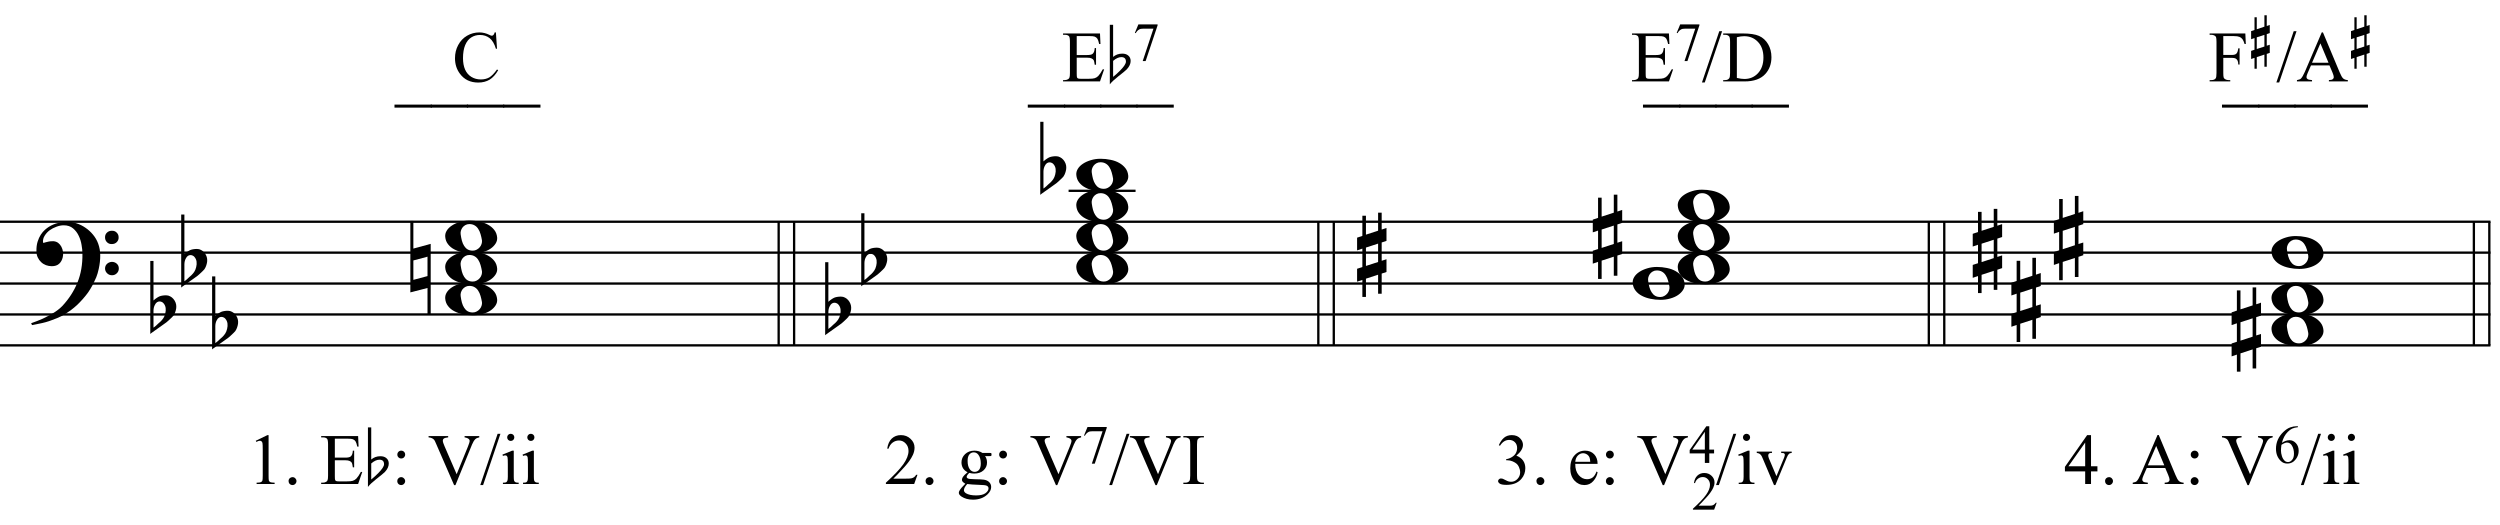 <?xml version="1.0" encoding="UTF-8"?>
<svg xmlns="http://www.w3.org/2000/svg" xmlns:xlink="http://www.w3.org/1999/xlink" width="414.5pt" height="87pt" viewBox="0 0 414.5 87" version="1.1">
<defs>
<g>
<symbol overflow="visible" id="glyph0-0">
<path style="stroke:none;" d=""/>
</symbol>
<symbol overflow="visible" id="glyph0-1">
<path style="stroke:none;" d="M 10.297 5.375 C 10.172 5.602 10.051 5.812 9.938 6 C 9.82 6.195 9.703 6.383 9.578 6.562 C 9.453 6.738 9.32 6.91 9.188 7.078 C 9.051 7.254 8.895 7.441 8.719 7.641 C 8.539 7.848 8.367 8.035 8.203 8.203 C 8.047 8.367 7.891 8.523 7.734 8.672 C 7.578 8.816 7.41 8.961 7.234 9.109 C 7.055 9.254 6.859 9.41 6.641 9.578 C 6.367 9.773 6.113 9.945 5.875 10.094 C 5.633 10.25 5.395 10.391 5.156 10.516 C 4.914 10.641 4.664 10.754 4.406 10.859 C 4.145 10.961 3.859 11.07 3.547 11.188 C 3.234 11.312 2.891 11.426 2.516 11.531 C 2.141 11.633 1.781 11.719 1.438 11.781 C 1.039 11.863 0.645 11.941 0.25 12.016 L 0.109 11.703 C 0.742 11.484 1.383 11.234 2.031 10.953 C 2.562 10.703 3.125 10.398 3.719 10.047 C 4.312 9.703 4.828 9.305 5.266 8.859 C 6.367 7.68 7.207 6.383 7.781 4.969 C 8.363 3.551 8.641 1.941 8.609 0.141 C 8.609 -0.266 8.562 -0.734 8.469 -1.266 C 8.383 -1.805 8.227 -2.312 8 -2.781 C 7.781 -3.258 7.469 -3.672 7.062 -4.016 C 6.656 -4.359 6.133 -4.531 5.5 -4.531 C 5.125 -4.531 4.727 -4.453 4.312 -4.297 C 3.895 -4.148 3.516 -3.953 3.172 -3.703 C 2.836 -3.453 2.562 -3.148 2.344 -2.797 C 2.125 -2.453 2.035 -2.082 2.078 -1.688 C 2.086 -1.625 2.129 -1.602 2.203 -1.625 C 2.273 -1.645 2.383 -1.676 2.531 -1.719 C 2.676 -1.758 2.852 -1.801 3.062 -1.844 C 3.27 -1.883 3.52 -1.898 3.812 -1.891 C 4.113 -1.867 4.375 -1.773 4.594 -1.609 C 4.812 -1.441 4.988 -1.227 5.125 -0.969 C 5.258 -0.707 5.348 -0.422 5.391 -0.109 C 5.43 0.191 5.414 0.488 5.344 0.781 C 5.238 1.227 5.039 1.582 4.75 1.844 C 4.457 2.113 4.051 2.25 3.531 2.25 C 3.195 2.25 2.875 2.191 2.562 2.078 C 2.258 1.961 1.992 1.797 1.766 1.578 C 1.535 1.367 1.348 1.109 1.203 0.797 C 1.055 0.492 0.984 0.145 0.984 -0.25 C 0.973 -0.832 1.035 -1.348 1.172 -1.797 C 1.316 -2.254 1.492 -2.645 1.703 -2.969 C 1.922 -3.301 2.148 -3.57 2.391 -3.781 C 2.629 -3.988 2.848 -4.156 3.047 -4.281 C 3.555 -4.594 4.07 -4.805 4.594 -4.922 C 5.113 -5.047 5.602 -5.113 6.062 -5.125 C 6.582 -5.125 7.102 -5.035 7.625 -4.859 C 8.156 -4.691 8.648 -4.445 9.109 -4.125 C 9.578 -3.812 9.992 -3.43 10.359 -2.984 C 10.734 -2.535 11.02 -2.039 11.219 -1.5 C 11.445 -0.883 11.562 -0.234 11.562 0.453 C 11.57 1.148 11.488 1.898 11.312 2.703 C 11.258 2.973 11.195 3.219 11.125 3.438 C 11.062 3.656 10.988 3.867 10.906 4.078 C 10.82 4.285 10.727 4.488 10.625 4.688 C 10.52 4.895 10.41 5.125 10.297 5.375 Z M 12.359 -2.516 C 12.348 -2.836 12.453 -3.102 12.672 -3.312 C 12.891 -3.52 13.156 -3.625 13.469 -3.625 C 13.781 -3.645 14.047 -3.551 14.266 -3.344 C 14.492 -3.133 14.609 -2.875 14.609 -2.562 C 14.629 -2.25 14.531 -1.977 14.312 -1.75 C 14.094 -1.531 13.828 -1.422 13.516 -1.422 C 13.191 -1.398 12.914 -1.5 12.688 -1.719 C 12.469 -1.938 12.359 -2.203 12.359 -2.516 Z M 12.359 2.641 C 12.359 2.328 12.469 2.066 12.688 1.859 C 12.906 1.66 13.172 1.551 13.484 1.531 C 13.797 1.531 14.066 1.629 14.297 1.828 C 14.523 2.023 14.641 2.285 14.641 2.609 C 14.648 2.922 14.547 3.188 14.328 3.406 C 14.109 3.633 13.844 3.75 13.531 3.75 C 13.219 3.758 12.945 3.656 12.719 3.438 C 12.488 3.219 12.367 2.953 12.359 2.641 Z M 12.359 2.641 "/>
</symbol>
<symbol overflow="visible" id="glyph0-2">
<path style="stroke:none;" d="M 0.531 -7.25 L 0.531 -2.312 C 0.719 -2.488 0.895 -2.629 1.062 -2.734 C 1.227 -2.848 1.383 -2.938 1.531 -3 C 1.688 -3.062 1.848 -3.102 2.016 -3.125 C 2.191 -3.156 2.391 -3.172 2.609 -3.172 C 2.867 -3.172 3.098 -3.113 3.297 -3 C 3.504 -2.895 3.68 -2.754 3.828 -2.578 C 3.984 -2.398 4.102 -2.203 4.188 -1.984 C 4.27 -1.766 4.312 -1.555 4.312 -1.359 C 4.32 -1.141 4.297 -0.922 4.234 -0.703 C 4.18 -0.492 4.113 -0.301 4.031 -0.125 C 3.938 0.102 3.785 0.305 3.578 0.484 C 3.379 0.672 3.195 0.844 3.031 1 C 2.977 1.062 2.863 1.16 2.688 1.297 C 2.508 1.43 2.305 1.578 2.078 1.734 C 1.859 1.898 1.625 2.066 1.375 2.234 C 1.125 2.41 0.895 2.57 0.688 2.719 C 0.488 2.863 0.32 2.984 0.188 3.078 C 0.062 3.18 0 3.234 0 3.234 L 0 -8.875 L 0.531 -8.875 Z M 2.188 -1.859 C 2.125 -1.941 2.035 -2.008 1.922 -2.062 C 1.805 -2.125 1.676 -2.156 1.531 -2.156 C 1.395 -2.156 1.258 -2.113 1.125 -2.031 C 0.988 -1.945 0.867 -1.801 0.766 -1.594 C 0.617 -1.332 0.539 -1.008 0.531 -0.625 C 0.531 -0.238 0.531 0.113 0.531 0.438 L 0.531 2.188 C 0.531 2.188 0.57 2.156 0.656 2.094 C 0.738 2.039 0.836 1.961 0.953 1.859 C 1.066 1.754 1.188 1.641 1.312 1.516 C 1.445 1.391 1.57 1.281 1.688 1.188 C 1.875 1.008 2.035 0.816 2.172 0.609 C 2.305 0.41 2.41 0.156 2.484 -0.156 C 2.566 -0.477 2.586 -0.785 2.547 -1.078 C 2.504 -1.379 2.383 -1.641 2.188 -1.859 Z M 2.188 -1.859 "/>
</symbol>
<symbol overflow="visible" id="glyph0-3">
<path style="stroke:none;" d="M 0 -0.062 C -0.031 -0.414 0.051 -0.754 0.25 -1.078 C 0.445 -1.398 0.727 -1.68 1.094 -1.922 C 1.469 -2.172 1.906 -2.367 2.406 -2.516 C 2.906 -2.672 3.441 -2.75 4.016 -2.75 C 4.586 -2.75 5.141 -2.691 5.672 -2.578 C 6.211 -2.473 6.691 -2.301 7.109 -2.062 C 7.523 -1.832 7.867 -1.539 8.141 -1.188 C 8.41 -0.844 8.566 -0.43 8.609 0.047 C 8.641 0.398 8.555 0.734 8.359 1.047 C 8.16 1.367 7.879 1.656 7.516 1.906 C 7.148 2.156 6.719 2.348 6.219 2.484 C 5.719 2.629 5.18 2.703 4.609 2.703 C 4.035 2.703 3.484 2.645 2.953 2.531 C 2.422 2.426 1.941 2.258 1.516 2.031 C 1.086 1.812 0.738 1.523 0.469 1.172 C 0.195 0.828 0.039 0.414 0 -0.062 Z M 2.562 -0.453 C 2.613 -0.078 2.68 0.27 2.766 0.594 C 2.859 0.926 2.984 1.211 3.141 1.453 C 3.297 1.703 3.488 1.895 3.719 2.031 C 3.945 2.164 4.234 2.234 4.578 2.234 C 4.816 2.234 5.035 2.176 5.234 2.062 C 5.43 1.957 5.598 1.82 5.734 1.656 C 5.867 1.5 5.969 1.316 6.031 1.109 C 6.094 0.91 6.113 0.719 6.094 0.531 C 6.031 0.164 5.953 -0.176 5.859 -0.5 C 5.766 -0.832 5.633 -1.125 5.469 -1.375 C 5.312 -1.625 5.113 -1.816 4.875 -1.953 C 4.633 -2.098 4.344 -2.172 4 -2.172 C 3.75 -2.172 3.523 -2.113 3.328 -2 C 3.141 -1.895 2.984 -1.758 2.859 -1.594 C 2.742 -1.438 2.656 -1.254 2.594 -1.047 C 2.539 -0.836 2.531 -0.641 2.562 -0.453 Z M 2.562 -0.453 "/>
</symbol>
<symbol overflow="visible" id="glyph0-4">
<path style="stroke:none;" d="M 0.484 -1.266 L 0.484 1.953 L 2.828 1.328 L 2.828 -1.891 Z M 3.359 -4.016 L 3.359 7.688 L 2.828 7.688 L 2.828 3.297 L -0.016 4.031 L -0.016 -7.812 L 0.484 -7.812 L 0.484 -3.234 Z M 3.359 -4.016 "/>
</symbol>
<symbol overflow="visible" id="glyph0-5">
<path style="stroke:none;" d="M 1.469 -1.266 L 1.469 1.781 L 3.484 1.125 L 3.484 -1.922 Z M 0.875 -3.203 L 0.875 -6.547 L 1.469 -6.547 L 1.469 -3.406 L 3.484 -4.062 L 3.484 -7.047 L 4.078 -7.047 L 4.078 -4.25 L 4.875 -4.516 L 4.875 -2.375 L 4.078 -2.109 L 4.078 0.922 L 4.875 0.672 L 4.875 2.781 L 4.078 3.047 L 4.078 6.391 L 3.484 6.391 L 3.484 3.234 L 1.469 3.891 L 1.469 6.922 L 0.875 6.922 L 0.875 4.094 L 0 4.391 L 0 2.25 L 0.875 1.969 L 0.875 -1.094 L 0 -0.797 L 0 -2.906 Z M 0.875 -3.203 "/>
</symbol>
<symbol overflow="visible" id="glyph1-0">
<path style="stroke:none;" d="M 1.672 0 L 1.672 -7.5 L 7.672 -7.5 L 7.672 0 Z M 1.859 -0.188 L 7.484 -0.188 L 7.484 -7.312 L 1.859 -7.312 Z M 1.859 -0.188 "/>
</symbol>
<symbol overflow="visible" id="glyph1-1">
<path style="stroke:none;" d="M 1.406 -7.172 L 3.344 -8.109 L 3.531 -8.109 L 3.531 -1.406 C 3.531 -0.957 3.547 -0.676 3.578 -0.562 C 3.617 -0.457 3.695 -0.375 3.812 -0.312 C 3.938 -0.258 4.176 -0.227 4.531 -0.219 L 4.531 0 L 1.547 0 L 1.547 -0.219 C 1.922 -0.227 2.16 -0.258 2.266 -0.312 C 2.379 -0.375 2.457 -0.453 2.5 -0.547 C 2.539 -0.641 2.562 -0.926 2.562 -1.406 L 2.562 -5.688 C 2.562 -6.27 2.547 -6.641 2.516 -6.797 C 2.484 -6.922 2.43 -7.016 2.359 -7.078 C 2.285 -7.141 2.195 -7.172 2.094 -7.172 C 1.945 -7.172 1.75 -7.109 1.5 -6.984 Z M 1.406 -7.172 "/>
</symbol>
<symbol overflow="visible" id="glyph1-2">
<path style="stroke:none;" d="M 1.5 -1.141 C 1.688 -1.141 1.844 -1.07 1.969 -0.938 C 2.094 -0.812 2.156 -0.66 2.156 -0.484 C 2.156 -0.305 2.086 -0.148 1.953 -0.016 C 1.828 0.109 1.676 0.172 1.5 0.172 C 1.32 0.172 1.164 0.109 1.031 -0.016 C 0.906 -0.148 0.844 -0.305 0.844 -0.484 C 0.844 -0.672 0.906 -0.828 1.031 -0.953 C 1.164 -1.078 1.32 -1.141 1.5 -1.141 Z M 1.5 -1.141 "/>
</symbol>
<symbol overflow="visible" id="glyph1-3">
<path style="stroke:none;" d=""/>
</symbol>
<symbol overflow="visible" id="glyph1-4">
<path style="stroke:none;" d="M 2.516 -7.516 L 2.516 -4.375 L 4.25 -4.375 C 4.707 -4.375 5.008 -4.441 5.156 -4.578 C 5.363 -4.754 5.477 -5.07 5.5 -5.531 L 5.719 -5.531 L 5.719 -2.766 L 5.5 -2.766 C 5.445 -3.148 5.395 -3.395 5.344 -3.5 C 5.27 -3.633 5.148 -3.738 4.984 -3.812 C 4.828 -3.895 4.582 -3.938 4.25 -3.938 L 2.516 -3.938 L 2.516 -1.328 C 2.516 -0.973 2.531 -0.754 2.562 -0.672 C 2.594 -0.598 2.645 -0.539 2.719 -0.5 C 2.801 -0.457 2.953 -0.438 3.172 -0.438 L 4.516 -0.438 C 4.961 -0.438 5.285 -0.469 5.484 -0.531 C 5.691 -0.594 5.891 -0.711 6.078 -0.891 C 6.316 -1.141 6.566 -1.508 6.828 -2 L 7.062 -2 L 6.375 0 L 0.25 0 L 0.25 -0.219 L 0.531 -0.219 C 0.719 -0.219 0.895 -0.266 1.062 -0.359 C 1.188 -0.422 1.27 -0.516 1.312 -0.641 C 1.363 -0.766 1.391 -1.02 1.391 -1.406 L 1.391 -6.562 C 1.391 -7.062 1.336 -7.375 1.234 -7.5 C 1.086 -7.656 0.852 -7.734 0.531 -7.734 L 0.25 -7.734 L 0.25 -7.953 L 6.375 -7.953 L 6.453 -6.203 L 6.234 -6.203 C 6.148 -6.617 6.055 -6.906 5.953 -7.062 C 5.859 -7.219 5.711 -7.336 5.516 -7.422 C 5.359 -7.484 5.082 -7.516 4.688 -7.516 Z M 2.516 -7.516 "/>
</symbol>
<symbol overflow="visible" id="glyph1-5">
<path style="stroke:none;" d="M 1.688 -5.531 C 1.875 -5.531 2.031 -5.469 2.156 -5.344 C 2.281 -5.219 2.344 -5.062 2.344 -4.875 C 2.344 -4.695 2.281 -4.547 2.156 -4.422 C 2.031 -4.297 1.875 -4.234 1.688 -4.234 C 1.508 -4.234 1.359 -4.297 1.234 -4.422 C 1.109 -4.547 1.047 -4.695 1.047 -4.875 C 1.047 -5.062 1.109 -5.219 1.234 -5.344 C 1.359 -5.469 1.508 -5.531 1.688 -5.531 Z M 1.688 -1.141 C 1.863 -1.141 2.016 -1.07 2.141 -0.938 C 2.273 -0.812 2.344 -0.66 2.344 -0.484 C 2.344 -0.305 2.273 -0.148 2.141 -0.016 C 2.016 0.109 1.863 0.172 1.688 0.172 C 1.5 0.172 1.344 0.109 1.219 -0.016 C 1.094 -0.148 1.031 -0.305 1.031 -0.484 C 1.031 -0.66 1.094 -0.812 1.219 -0.938 C 1.344 -1.07 1.5 -1.141 1.688 -1.141 Z M 1.688 -1.141 "/>
</symbol>
<symbol overflow="visible" id="glyph1-6">
<path style="stroke:none;" d="M 8.516 -7.953 L 8.516 -7.734 C 8.234 -7.68 8.02 -7.586 7.875 -7.453 C 7.676 -7.266 7.492 -6.973 7.328 -6.578 L 4.562 0.188 L 4.344 0.188 L 1.359 -6.672 C 1.211 -7.023 1.109 -7.238 1.047 -7.312 C 0.941 -7.438 0.816 -7.531 0.672 -7.594 C 0.535 -7.664 0.348 -7.711 0.109 -7.734 L 0.109 -7.953 L 3.359 -7.953 L 3.359 -7.734 C 2.984 -7.691 2.738 -7.625 2.625 -7.531 C 2.52 -7.445 2.469 -7.336 2.469 -7.203 C 2.469 -7.004 2.562 -6.695 2.75 -6.281 L 4.766 -1.625 L 6.641 -6.219 C 6.828 -6.676 6.922 -6.992 6.922 -7.172 C 6.922 -7.285 6.863 -7.391 6.75 -7.484 C 6.633 -7.586 6.441 -7.664 6.172 -7.719 C 6.148 -7.719 6.117 -7.723 6.078 -7.734 L 6.078 -7.953 Z M 8.516 -7.953 "/>
</symbol>
<symbol overflow="visible" id="glyph1-7">
<path style="stroke:none;" d="M 3.359 -8.328 L 0.484 0.172 L 0.016 0.172 L 2.891 -8.328 Z M 3.359 -8.328 "/>
</symbol>
<symbol overflow="visible" id="glyph1-8">
<path style="stroke:none;" d="M 1.734 -8.328 C 1.898 -8.328 2.039 -8.27 2.156 -8.156 C 2.27 -8.039 2.328 -7.898 2.328 -7.734 C 2.328 -7.578 2.27 -7.438 2.156 -7.312 C 2.039 -7.195 1.898 -7.141 1.734 -7.141 C 1.578 -7.141 1.438 -7.195 1.312 -7.312 C 1.195 -7.438 1.141 -7.578 1.141 -7.734 C 1.141 -7.898 1.195 -8.039 1.312 -8.156 C 1.426 -8.27 1.566 -8.328 1.734 -8.328 Z M 2.234 -5.531 L 2.234 -1.219 C 2.234 -0.875 2.254 -0.645 2.297 -0.531 C 2.348 -0.426 2.422 -0.348 2.516 -0.297 C 2.609 -0.242 2.785 -0.219 3.047 -0.219 L 3.047 0 L 0.438 0 L 0.438 -0.219 C 0.695 -0.219 0.867 -0.238 0.953 -0.281 C 1.047 -0.332 1.117 -0.414 1.172 -0.531 C 1.223 -0.656 1.25 -0.883 1.25 -1.219 L 1.25 -3.281 C 1.25 -3.863 1.234 -4.238 1.203 -4.406 C 1.172 -4.531 1.125 -4.617 1.062 -4.672 C 1.008 -4.723 0.93 -4.75 0.828 -4.75 C 0.723 -4.75 0.594 -4.719 0.438 -4.656 L 0.359 -4.875 L 1.969 -5.531 Z M 2.234 -5.531 "/>
</symbol>
<symbol overflow="visible" id="glyph1-9">
<path style="stroke:none;" d="M 5.5 -1.531 L 4.953 0 L 0.266 0 L 0.266 -0.219 C 1.641 -1.477 2.609 -2.504 3.172 -3.297 C 3.734 -4.098 4.016 -4.828 4.016 -5.484 C 4.016 -5.984 3.859 -6.395 3.547 -6.719 C 3.242 -7.051 2.875 -7.219 2.438 -7.219 C 2.051 -7.219 1.703 -7.102 1.391 -6.875 C 1.078 -6.645 0.848 -6.305 0.703 -5.859 L 0.484 -5.859 C 0.586 -6.586 0.836 -7.145 1.234 -7.531 C 1.641 -7.914 2.145 -8.109 2.75 -8.109 C 3.395 -8.109 3.93 -7.898 4.359 -7.484 C 4.797 -7.078 5.016 -6.594 5.016 -6.031 C 5.016 -5.625 4.922 -5.219 4.734 -4.812 C 4.441 -4.188 3.973 -3.52 3.328 -2.812 C 2.359 -1.75 1.75 -1.109 1.5 -0.891 L 3.578 -0.891 C 4.004 -0.891 4.301 -0.906 4.469 -0.938 C 4.633 -0.969 4.785 -1.031 4.922 -1.125 C 5.066 -1.219 5.188 -1.352 5.281 -1.531 Z M 5.5 -1.531 "/>
</symbol>
<symbol overflow="visible" id="glyph1-10">
<path style="stroke:none;" d="M 1.812 -1.953 C 1.477 -2.117 1.223 -2.344 1.047 -2.625 C 0.879 -2.914 0.797 -3.234 0.797 -3.578 C 0.797 -4.109 0.992 -4.566 1.391 -4.953 C 1.797 -5.336 2.312 -5.531 2.938 -5.531 C 3.445 -5.531 3.891 -5.406 4.266 -5.156 L 5.391 -5.156 C 5.566 -5.156 5.664 -5.148 5.688 -5.141 C 5.719 -5.129 5.738 -5.113 5.75 -5.094 C 5.77 -5.051 5.781 -4.988 5.781 -4.906 C 5.781 -4.801 5.77 -4.727 5.75 -4.688 C 5.738 -4.664 5.719 -4.648 5.688 -4.641 C 5.664 -4.629 5.566 -4.625 5.391 -4.625 L 4.703 -4.625 C 4.922 -4.344 5.031 -3.984 5.031 -3.547 C 5.031 -3.047 4.836 -2.617 4.453 -2.266 C 4.066 -1.91 3.551 -1.734 2.906 -1.734 C 2.645 -1.734 2.375 -1.77 2.094 -1.844 C 1.926 -1.695 1.812 -1.566 1.75 -1.453 C 1.688 -1.348 1.656 -1.254 1.656 -1.172 C 1.656 -1.109 1.688 -1.047 1.75 -0.984 C 1.82 -0.922 1.953 -0.875 2.141 -0.844 C 2.242 -0.832 2.516 -0.816 2.953 -0.797 C 3.754 -0.785 4.273 -0.758 4.516 -0.719 C 4.879 -0.664 5.172 -0.531 5.391 -0.312 C 5.609 -0.094 5.719 0.176 5.719 0.5 C 5.719 0.938 5.508 1.348 5.094 1.734 C 4.477 2.305 3.68 2.594 2.703 2.594 C 1.953 2.594 1.316 2.422 0.797 2.078 C 0.504 1.879 0.359 1.676 0.359 1.469 C 0.359 1.375 0.379 1.281 0.422 1.188 C 0.484 1.039 0.617 0.844 0.828 0.594 C 0.859 0.551 1.062 0.336 1.438 -0.047 C 1.227 -0.172 1.082 -0.281 1 -0.375 C 0.914 -0.469 0.875 -0.578 0.875 -0.703 C 0.875 -0.836 0.926 -0.992 1.031 -1.172 C 1.145 -1.359 1.406 -1.617 1.812 -1.953 Z M 2.828 -5.25 C 2.535 -5.25 2.289 -5.129 2.094 -4.891 C 1.906 -4.66 1.812 -4.312 1.812 -3.844 C 1.812 -3.219 1.941 -2.738 2.203 -2.406 C 2.41 -2.145 2.672 -2.016 2.984 -2.016 C 3.273 -2.016 3.516 -2.125 3.703 -2.344 C 3.898 -2.57 4 -2.926 4 -3.406 C 4 -4.02 3.863 -4.504 3.594 -4.859 C 3.395 -5.117 3.141 -5.25 2.828 -5.25 Z M 1.75 0 C 1.57 0.195 1.438 0.379 1.344 0.547 C 1.25 0.723 1.203 0.883 1.203 1.031 C 1.203 1.219 1.312 1.383 1.531 1.531 C 1.926 1.77 2.492 1.891 3.234 1.891 C 3.93 1.891 4.445 1.766 4.781 1.516 C 5.113 1.266 5.281 1 5.281 0.719 C 5.281 0.52 5.18 0.375 4.984 0.281 C 4.785 0.195 4.383 0.148 3.781 0.141 C 2.906 0.109 2.227 0.062 1.75 0 Z M 1.75 0 "/>
</symbol>
<symbol overflow="visible" id="glyph1-11">
<path style="stroke:none;" d="M 3.703 -0.219 L 3.703 0 L 0.297 0 L 0.297 -0.219 L 0.578 -0.219 C 0.91 -0.219 1.148 -0.312 1.297 -0.5 C 1.391 -0.625 1.438 -0.926 1.438 -1.406 L 1.438 -6.547 C 1.438 -6.941 1.41 -7.207 1.359 -7.344 C 1.316 -7.438 1.238 -7.52 1.125 -7.594 C 0.945 -7.688 0.766 -7.734 0.578 -7.734 L 0.297 -7.734 L 0.297 -7.953 L 3.703 -7.953 L 3.703 -7.734 L 3.422 -7.734 C 3.098 -7.734 2.859 -7.633 2.703 -7.438 C 2.609 -7.312 2.562 -7.016 2.562 -6.547 L 2.562 -1.406 C 2.562 -1 2.586 -0.734 2.641 -0.609 C 2.68 -0.516 2.766 -0.43 2.891 -0.359 C 3.055 -0.266 3.234 -0.219 3.422 -0.219 Z M 3.703 -0.219 "/>
</symbol>
<symbol overflow="visible" id="glyph1-12">
<path style="stroke:none;" d="M 0.609 -6.438 C 0.836 -6.969 1.125 -7.379 1.469 -7.672 C 1.812 -7.961 2.242 -8.109 2.766 -8.109 C 3.398 -8.109 3.883 -7.898 4.219 -7.484 C 4.477 -7.18 4.609 -6.852 4.609 -6.5 C 4.609 -5.914 4.242 -5.316 3.516 -4.703 C 4.004 -4.516 4.375 -4.242 4.625 -3.891 C 4.875 -3.535 5 -3.113 5 -2.625 C 5 -1.938 4.781 -1.344 4.344 -0.844 C 3.781 -0.188 2.957 0.141 1.875 0.141 C 1.332 0.141 0.961 0.07 0.766 -0.062 C 0.578 -0.195 0.484 -0.336 0.484 -0.484 C 0.484 -0.598 0.531 -0.695 0.625 -0.781 C 0.719 -0.875 0.828 -0.922 0.953 -0.922 C 1.055 -0.922 1.156 -0.906 1.25 -0.875 C 1.32 -0.852 1.473 -0.781 1.703 -0.656 C 1.941 -0.531 2.102 -0.457 2.188 -0.438 C 2.332 -0.395 2.488 -0.375 2.656 -0.375 C 3.051 -0.375 3.395 -0.523 3.688 -0.828 C 3.988 -1.141 4.141 -1.504 4.141 -1.922 C 4.141 -2.234 4.07 -2.535 3.938 -2.828 C 3.832 -3.047 3.719 -3.211 3.594 -3.328 C 3.426 -3.484 3.195 -3.625 2.906 -3.75 C 2.613 -3.875 2.316 -3.938 2.016 -3.938 L 1.828 -3.938 L 1.828 -4.125 C 2.129 -4.156 2.438 -4.266 2.75 -4.453 C 3.062 -4.641 3.285 -4.859 3.422 -5.109 C 3.566 -5.367 3.641 -5.656 3.641 -5.969 C 3.641 -6.363 3.516 -6.688 3.266 -6.938 C 3.016 -7.188 2.703 -7.312 2.328 -7.312 C 1.711 -7.312 1.203 -6.988 0.797 -6.344 Z M 0.609 -6.438 "/>
</symbol>
<symbol overflow="visible" id="glyph1-13">
<path style="stroke:none;" d="M 1.281 -3.344 C 1.27 -2.551 1.461 -1.926 1.859 -1.469 C 2.242 -1.02 2.703 -0.797 3.234 -0.797 C 3.586 -0.797 3.895 -0.891 4.156 -1.078 C 4.414 -1.273 4.633 -1.609 4.812 -2.078 L 4.984 -1.953 C 4.898 -1.422 4.66 -0.93 4.266 -0.484 C 3.879 -0.047 3.391 0.172 2.797 0.172 C 2.148 0.172 1.598 -0.078 1.141 -0.578 C 0.68 -1.086 0.453 -1.766 0.453 -2.609 C 0.453 -3.523 0.688 -4.238 1.156 -4.75 C 1.625 -5.27 2.211 -5.531 2.922 -5.531 C 3.523 -5.531 4.02 -5.332 4.406 -4.938 C 4.789 -4.539 4.984 -4.008 4.984 -3.344 Z M 1.281 -3.688 L 3.766 -3.688 C 3.742 -4.031 3.703 -4.27 3.641 -4.406 C 3.547 -4.625 3.398 -4.797 3.203 -4.922 C 3.004 -5.047 2.801 -5.109 2.594 -5.109 C 2.27 -5.109 1.977 -4.984 1.719 -4.734 C 1.469 -4.484 1.32 -4.133 1.281 -3.688 Z M 1.281 -3.688 "/>
</symbol>
<symbol overflow="visible" id="glyph1-14">
<path style="stroke:none;" d="M 0.094 -5.375 L 2.625 -5.375 L 2.625 -5.156 L 2.469 -5.156 C 2.312 -5.156 2.191 -5.113 2.109 -5.031 C 2.035 -4.957 2 -4.859 2 -4.734 C 2 -4.598 2.035 -4.438 2.109 -4.25 L 3.359 -1.297 L 4.625 -4.359 C 4.707 -4.578 4.75 -4.742 4.75 -4.859 C 4.75 -4.922 4.734 -4.969 4.703 -5 C 4.66 -5.062 4.602 -5.102 4.531 -5.125 C 4.469 -5.145 4.336 -5.156 4.141 -5.156 L 4.141 -5.375 L 5.891 -5.375 L 5.891 -5.156 C 5.68 -5.133 5.539 -5.094 5.469 -5.031 C 5.332 -4.914 5.207 -4.719 5.094 -4.438 L 3.188 0.172 L 2.953 0.172 L 1.031 -4.359 C 0.945 -4.578 0.863 -4.727 0.781 -4.812 C 0.707 -4.906 0.613 -4.984 0.5 -5.047 C 0.426 -5.086 0.289 -5.125 0.094 -5.156 Z M 0.094 -5.375 "/>
</symbol>
<symbol overflow="visible" id="glyph1-15">
<path style="stroke:none;" d="M 5.578 -2.938 L 5.578 -2.094 L 4.516 -2.094 L 4.516 0 L 3.547 0 L 3.547 -2.094 L 0.188 -2.094 L 0.188 -2.844 L 3.875 -8.109 L 4.516 -8.109 L 4.516 -2.938 Z M 3.547 -2.938 L 3.547 -6.875 L 0.766 -2.938 Z M 3.547 -2.938 "/>
</symbol>
<symbol overflow="visible" id="glyph1-16">
<path style="stroke:none;" d="M 5.484 -2.656 L 2.422 -2.656 L 1.875 -1.406 C 1.738 -1.094 1.672 -0.863 1.672 -0.719 C 1.672 -0.594 1.727 -0.484 1.844 -0.391 C 1.957 -0.305 2.207 -0.25 2.594 -0.219 L 2.594 0 L 0.094 0 L 0.094 -0.219 C 0.426 -0.281 0.641 -0.359 0.734 -0.453 C 0.93 -0.641 1.156 -1.02 1.406 -1.594 L 4.203 -8.125 L 4.406 -8.125 L 7.172 -1.516 C 7.391 -0.984 7.586 -0.641 7.766 -0.484 C 7.953 -0.328 8.207 -0.238 8.531 -0.219 L 8.531 0 L 5.391 0 L 5.391 -0.219 C 5.711 -0.227 5.926 -0.281 6.031 -0.375 C 6.145 -0.469 6.203 -0.578 6.203 -0.703 C 6.203 -0.879 6.125 -1.148 5.969 -1.516 Z M 5.328 -3.094 L 3.984 -6.312 L 2.594 -3.094 Z M 5.328 -3.094 "/>
</symbol>
<symbol overflow="visible" id="glyph1-17">
<path style="stroke:none;" d="M 6.109 2.594 L -0.094 2.594 L -0.094 2.094 L 6.109 2.094 Z M 6.109 2.594 "/>
</symbol>
<symbol overflow="visible" id="glyph1-18">
<path style="stroke:none;" d="M 7.219 -8.125 L 7.406 -5.422 L 7.219 -5.422 C 6.977 -6.234 6.633 -6.816 6.188 -7.172 C 5.738 -7.523 5.203 -7.703 4.578 -7.703 C 4.047 -7.703 3.566 -7.566 3.141 -7.297 C 2.711 -7.035 2.375 -6.609 2.125 -6.016 C 1.883 -5.43 1.766 -4.707 1.766 -3.844 C 1.766 -3.125 1.879 -2.5 2.109 -1.969 C 2.348 -1.438 2.695 -1.031 3.156 -0.75 C 3.613 -0.469 4.141 -0.328 4.734 -0.328 C 5.254 -0.328 5.711 -0.438 6.109 -0.656 C 6.504 -0.883 6.938 -1.328 7.406 -1.984 L 7.594 -1.859 C 7.188 -1.148 6.719 -0.629 6.188 -0.297 C 5.656 0.023 5.023 0.188 4.297 0.188 C 2.984 0.188 1.969 -0.301 1.25 -1.281 C 0.707 -2.008 0.438 -2.863 0.438 -3.844 C 0.438 -4.645 0.613 -5.375 0.969 -6.031 C 1.32 -6.695 1.812 -7.211 2.438 -7.578 C 3.062 -7.941 3.742 -8.125 4.484 -8.125 C 5.055 -8.125 5.617 -7.984 6.172 -7.703 C 6.336 -7.617 6.457 -7.578 6.531 -7.578 C 6.633 -7.578 6.723 -7.613 6.797 -7.688 C 6.898 -7.789 6.973 -7.938 7.016 -8.125 Z M 7.219 -8.125 "/>
</symbol>
<symbol overflow="visible" id="glyph1-19">
<path style="stroke:none;" d="M 0.203 0 L 0.203 -0.219 L 0.5 -0.219 C 0.844 -0.219 1.082 -0.328 1.219 -0.547 C 1.301 -0.672 1.344 -0.957 1.344 -1.406 L 1.344 -6.547 C 1.344 -7.035 1.289 -7.344 1.188 -7.469 C 1.031 -7.645 0.801 -7.734 0.5 -7.734 L 0.203 -7.734 L 0.203 -7.953 L 3.438 -7.953 C 4.625 -7.953 5.523 -7.816 6.141 -7.547 C 6.766 -7.273 7.266 -6.82 7.641 -6.188 C 8.016 -5.562 8.203 -4.836 8.203 -4.016 C 8.203 -2.91 7.867 -1.988 7.203 -1.25 C 6.453 -0.414 5.301 0 3.75 0 Z M 2.469 -0.578 C 2.969 -0.461 3.383 -0.406 3.719 -0.406 C 4.625 -0.406 5.375 -0.723 5.969 -1.359 C 6.57 -2.004 6.875 -2.867 6.875 -3.953 C 6.875 -5.055 6.57 -5.922 5.969 -6.547 C 5.375 -7.18 4.609 -7.5 3.672 -7.5 C 3.316 -7.5 2.914 -7.441 2.469 -7.328 Z M 2.469 -0.578 "/>
</symbol>
<symbol overflow="visible" id="glyph1-20">
<path style="stroke:none;" d="M 2.453 -7.516 L 2.453 -4.391 L 3.906 -4.391 C 4.238 -4.391 4.477 -4.461 4.625 -4.609 C 4.781 -4.754 4.883 -5.047 4.938 -5.484 L 5.156 -5.484 L 5.156 -2.797 L 4.938 -2.797 C 4.938 -3.098 4.895 -3.32 4.812 -3.469 C 4.738 -3.613 4.633 -3.723 4.5 -3.797 C 4.363 -3.867 4.164 -3.906 3.906 -3.906 L 2.453 -3.906 L 2.453 -1.406 C 2.453 -1 2.477 -0.734 2.531 -0.609 C 2.57 -0.516 2.656 -0.43 2.781 -0.359 C 2.945 -0.266 3.125 -0.219 3.312 -0.219 L 3.609 -0.219 L 3.609 0 L 0.188 0 L 0.188 -0.219 L 0.469 -0.219 C 0.801 -0.219 1.039 -0.312 1.188 -0.5 C 1.281 -0.625 1.328 -0.926 1.328 -1.406 L 1.328 -6.547 C 1.328 -6.941 1.301 -7.207 1.25 -7.344 C 1.219 -7.438 1.141 -7.52 1.016 -7.594 C 0.848 -7.688 0.664 -7.734 0.469 -7.734 L 0.188 -7.734 L 0.188 -7.953 L 6.109 -7.953 L 6.188 -6.203 L 5.984 -6.203 C 5.879 -6.566 5.758 -6.836 5.625 -7.016 C 5.488 -7.191 5.32 -7.316 5.125 -7.391 C 4.926 -7.473 4.617 -7.516 4.203 -7.516 Z M 2.453 -7.516 "/>
</symbol>
<symbol overflow="visible" id="glyph2-0">
<path style="stroke:none;" d=""/>
</symbol>
<symbol overflow="visible" id="glyph2-1">
<path style="stroke:none;" d="M 4.125 -3.391 C 4.125 -2.922 3.91 -2.457 3.484 -2 C 3.273 -1.789 2.801 -1.398 2.062 -0.828 C 1.414 -0.316 0.953 0.117 0.672 0.484 L 0.672 -9.391 L 1.219 -9.391 L 1.219 -4.062 C 1.645 -4.426 2.148 -4.609 2.734 -4.609 C 3.141 -4.609 3.461 -4.508 3.703 -4.312 C 3.984 -4.094 4.125 -3.785 4.125 -3.391 Z M 3.344 -3.281 C 3.344 -3.781 3.086 -4.031 2.578 -4.031 C 2.148 -4.031 1.695 -3.82 1.219 -3.406 L 1.219 -0.75 C 1.633 -1.082 2.023 -1.438 2.391 -1.812 C 3.023 -2.457 3.344 -2.945 3.344 -3.281 Z M 3.344 -3.281 "/>
</symbol>
<symbol overflow="visible" id="glyph3-0">
<path style="stroke:none;" d="M 1.25 0 L 1.25 -5.625 L 5.75 -5.625 L 5.75 0 Z M 1.391 -0.141 L 5.609 -0.141 L 5.609 -5.484 L 1.391 -5.484 Z M 1.391 -0.141 "/>
</symbol>
<symbol overflow="visible" id="glyph3-1">
<path style="stroke:none;" d="M 0.906 -5.953 L 4.094 -5.953 L 4.094 -5.797 L 2.109 0.125 L 1.625 0.125 L 3.406 -5.25 L 1.766 -5.25 C 1.43 -5.25 1.195 -5.207 1.062 -5.125 C 0.812 -4.988 0.613 -4.781 0.469 -4.5 L 0.328 -4.547 Z M 0.906 -5.953 "/>
</symbol>
<symbol overflow="visible" id="glyph3-2">
<path style="stroke:none;" d="M 4.188 -2.203 L 4.188 -1.578 L 3.391 -1.578 L 3.391 0 L 2.656 0 L 2.656 -1.578 L 0.141 -1.578 L 0.141 -2.141 L 2.906 -6.078 L 3.391 -6.078 L 3.391 -2.203 Z M 2.656 -2.203 L 2.656 -5.156 L 0.578 -2.203 Z M 2.656 -2.203 "/>
</symbol>
<symbol overflow="visible" id="glyph3-3">
<path style="stroke:none;" d="M 4.031 -6.078 L 4.031 -5.922 C 3.645 -5.879 3.328 -5.801 3.078 -5.688 C 2.836 -5.57 2.598 -5.395 2.359 -5.156 C 2.117 -4.914 1.922 -4.648 1.766 -4.359 C 1.609 -4.066 1.477 -3.723 1.375 -3.328 C 1.801 -3.617 2.223 -3.766 2.641 -3.766 C 3.047 -3.766 3.398 -3.598 3.703 -3.266 C 4.004 -2.941 4.156 -2.52 4.156 -2 C 4.156 -1.5 4.004 -1.047 3.703 -0.641 C 3.336 -0.141 2.859 0.109 2.266 0.109 C 1.848 0.109 1.5 -0.023 1.219 -0.297 C 0.664 -0.816 0.391 -1.5 0.391 -2.344 C 0.391 -2.875 0.492 -3.379 0.703 -3.859 C 0.922 -4.336 1.227 -4.766 1.625 -5.141 C 2.02 -5.516 2.398 -5.766 2.766 -5.891 C 3.129 -6.016 3.469 -6.078 3.781 -6.078 Z M 1.297 -3 C 1.242 -2.602 1.219 -2.285 1.219 -2.047 C 1.219 -1.766 1.27 -1.457 1.375 -1.125 C 1.477 -0.801 1.633 -0.539 1.844 -0.344 C 1.988 -0.207 2.172 -0.141 2.391 -0.141 C 2.641 -0.141 2.863 -0.258 3.062 -0.5 C 3.27 -0.738 3.375 -1.082 3.375 -1.531 C 3.375 -2.031 3.27 -2.461 3.062 -2.828 C 2.863 -3.191 2.582 -3.375 2.219 -3.375 C 2.113 -3.375 1.992 -3.348 1.859 -3.297 C 1.734 -3.254 1.547 -3.156 1.297 -3 Z M 1.297 -3 "/>
</symbol>
<symbol overflow="visible" id="glyph3-4">
<path style="stroke:none;" d="M 4.125 -1.141 L 3.703 0 L 0.188 0 L 0.188 -0.156 C 1.227 -1.102 1.957 -1.875 2.375 -2.469 C 2.801 -3.07 3.016 -3.617 3.016 -4.109 C 3.016 -4.492 2.895 -4.805 2.656 -5.047 C 2.426 -5.285 2.148 -5.406 1.828 -5.406 C 1.535 -5.406 1.27 -5.316 1.031 -5.141 C 0.801 -4.973 0.633 -4.727 0.531 -4.406 L 0.359 -4.406 C 0.43 -4.945 0.617 -5.359 0.922 -5.641 C 1.234 -5.93 1.613 -6.078 2.062 -6.078 C 2.551 -6.078 2.957 -5.922 3.281 -5.609 C 3.602 -5.305 3.766 -4.941 3.766 -4.516 C 3.766 -4.211 3.691 -3.91 3.547 -3.609 C 3.328 -3.141 2.977 -2.641 2.5 -2.109 C 1.77 -1.305 1.312 -0.82 1.125 -0.656 L 2.688 -0.656 C 3 -0.656 3.219 -0.664 3.344 -0.688 C 3.477 -0.719 3.594 -0.77 3.688 -0.844 C 3.789 -0.914 3.883 -1.016 3.969 -1.141 Z M 4.125 -1.141 "/>
</symbol>
<symbol overflow="visible" id="glyph4-0">
<path style="stroke:none;" d=""/>
</symbol>
<symbol overflow="visible" id="glyph4-1">
<path style="stroke:none;" d="M 2.594 -7.719 L 1.328 -7.312 L 1.328 -5.375 L 2.594 -5.781 Z M 0.391 -8.344 L 0.953 -8.531 L 0.953 -10.641 L 1.328 -10.641 L 1.328 -8.656 L 2.594 -9.078 L 2.594 -10.969 L 2.984 -10.969 L 2.984 -9.188 L 3.484 -9.359 L 3.484 -8.016 L 2.984 -7.844 L 2.984 -5.922 L 3.484 -6.078 L 3.484 -4.734 L 2.984 -4.562 L 2.984 -2.438 L 2.594 -2.438 L 2.594 -4.453 L 1.328 -4.031 L 1.328 -2.109 L 0.953 -2.109 L 0.953 -3.906 L 0.391 -3.719 L 0.391 -5.062 L 0.953 -5.25 L 0.953 -7.188 L 0.391 -7 Z M 0.391 -8.344 "/>
</symbol>
</g>
</defs>
<g id="surface1">
<rect x="0" y="0" width="414.5" height="87" style="fill:rgb(100%,100%,100%);fill-opacity:1;stroke:none;"/>
<g style="fill:rgb(0%,0%,0%);fill-opacity:1;">
  <use xlink:href="#glyph0-1" x="5.057" y="41.885"/>
</g>
<g style="fill:rgb(0%,0%,0%);fill-opacity:1;">
  <use xlink:href="#glyph0-2" x="24.917" y="52.135"/>
</g>
<g style="fill:rgb(0%,0%,0%);fill-opacity:1;">
  <use xlink:href="#glyph0-2" x="30.042" y="44.448"/>
</g>
<g style="fill:rgb(0%,0%,0%);fill-opacity:1;">
  <use xlink:href="#glyph0-2" x="35.167" y="54.698"/>
</g>
<path style="fill:none;stroke-width:0.384;stroke-linecap:butt;stroke-linejoin:miter;stroke:rgb(0%,0%,0%);stroke-opacity:1;stroke-miterlimit:10;" d="M 292.102 587.238 L 292.102 566.738 " transform="matrix(1,0,0,-1,-163,624)"/>
<path style="fill:none;stroke-width:0.384;stroke-linecap:butt;stroke-linejoin:miter;stroke:rgb(0%,0%,0%);stroke-opacity:1;stroke-miterlimit:10;" d="M 294.664 587.238 L 294.664 566.738 " transform="matrix(1,0,0,-1,-163,624)"/>
<path style="fill:none;stroke-width:0.384;stroke-linecap:butt;stroke-linejoin:miter;stroke:rgb(0%,0%,0%);stroke-opacity:1;stroke-miterlimit:10;" d="M 381.578 587.238 L 381.578 566.738 " transform="matrix(1,0,0,-1,-163,624)"/>
<path style="fill:none;stroke-width:0.384;stroke-linecap:butt;stroke-linejoin:miter;stroke:rgb(0%,0%,0%);stroke-opacity:1;stroke-miterlimit:10;" d="M 384.141 587.238 L 384.141 566.738 " transform="matrix(1,0,0,-1,-163,624)"/>
<path style="fill:none;stroke-width:0.384;stroke-linecap:butt;stroke-linejoin:miter;stroke:rgb(0%,0%,0%);stroke-opacity:1;stroke-miterlimit:10;" d="M 482.797 587.238 L 482.797 566.738 " transform="matrix(1,0,0,-1,-163,624)"/>
<path style="fill:none;stroke-width:0.384;stroke-linecap:butt;stroke-linejoin:miter;stroke:rgb(0%,0%,0%);stroke-opacity:1;stroke-miterlimit:10;" d="M 485.359 587.238 L 485.359 566.738 " transform="matrix(1,0,0,-1,-163,624)"/>
<path style="fill:none;stroke-width:0.384;stroke-linecap:butt;stroke-linejoin:miter;stroke:rgb(0%,0%,0%);stroke-opacity:1;stroke-miterlimit:10;" d="M 575.73 587.238 L 575.73 566.738 " transform="matrix(1,0,0,-1,-163,624)"/>
<path style="fill:none;stroke-width:0.384;stroke-linecap:butt;stroke-linejoin:miter;stroke:rgb(0%,0%,0%);stroke-opacity:1;stroke-miterlimit:10;" d="M 573.168 587.238 L 573.168 566.738 " transform="matrix(1,0,0,-1,-163,624)"/>
<path style="fill:none;stroke-width:0.384;stroke-linecap:butt;stroke-linejoin:miter;stroke:rgb(0%,0%,0%);stroke-opacity:1;stroke-miterlimit:10;" d="M 162.934 587.238 L 575.922 587.238 " transform="matrix(1,0,0,-1,-163,624)"/>
<path style="fill:none;stroke-width:0.384;stroke-linecap:butt;stroke-linejoin:miter;stroke:rgb(0%,0%,0%);stroke-opacity:1;stroke-miterlimit:10;" d="M 162.934 582.113 L 575.922 582.113 " transform="matrix(1,0,0,-1,-163,624)"/>
<path style="fill:none;stroke-width:0.384;stroke-linecap:butt;stroke-linejoin:miter;stroke:rgb(0%,0%,0%);stroke-opacity:1;stroke-miterlimit:10;" d="M 162.934 576.988 L 575.922 576.988 " transform="matrix(1,0,0,-1,-163,624)"/>
<path style="fill:none;stroke-width:0.384;stroke-linecap:butt;stroke-linejoin:miter;stroke:rgb(0%,0%,0%);stroke-opacity:1;stroke-miterlimit:10;" d="M 162.934 571.863 L 575.922 571.863 " transform="matrix(1,0,0,-1,-163,624)"/>
<path style="fill:none;stroke-width:0.384;stroke-linecap:butt;stroke-linejoin:miter;stroke:rgb(0%,0%,0%);stroke-opacity:1;stroke-miterlimit:10;" d="M 162.934 566.738 L 575.922 566.738 " transform="matrix(1,0,0,-1,-163,624)"/>
<g style="fill:rgb(0%,0%,0%);fill-opacity:1;">
  <use xlink:href="#glyph0-3" x="73.818" y="39.323"/>
</g>
<g style="fill:rgb(0%,0%,0%);fill-opacity:1;">
  <use xlink:href="#glyph0-3" x="73.818" y="44.448"/>
</g>
<g style="fill:rgb(0%,0%,0%);fill-opacity:1;">
  <use xlink:href="#glyph0-3" x="73.818" y="49.573"/>
</g>
<g style="fill:rgb(0%,0%,0%);fill-opacity:1;">
  <use xlink:href="#glyph0-4" x="68.052" y="44.448"/>
</g>
<path style="fill:none;stroke-width:0.384;stroke-linecap:butt;stroke-linejoin:miter;stroke:rgb(0%,0%,0%);stroke-opacity:1;stroke-miterlimit:10;" d="M 340.172 592.363 L 351.277 592.363 " transform="matrix(1,0,0,-1,-163,624)"/>
<g style="fill:rgb(0%,0%,0%);fill-opacity:1;">
  <use xlink:href="#glyph0-3" x="178.453" y="29.073"/>
</g>
<g style="fill:rgb(0%,0%,0%);fill-opacity:1;">
  <use xlink:href="#glyph0-3" x="178.453" y="34.198"/>
</g>
<g style="fill:rgb(0%,0%,0%);fill-opacity:1;">
  <use xlink:href="#glyph0-3" x="178.453" y="39.323"/>
</g>
<g style="fill:rgb(0%,0%,0%);fill-opacity:1;">
  <use xlink:href="#glyph0-3" x="178.453" y="44.448"/>
</g>
<g style="fill:rgb(0%,0%,0%);fill-opacity:1;">
  <use xlink:href="#glyph0-2" x="172.474" y="29.073"/>
</g>
<g style="fill:rgb(0%,0%,0%);fill-opacity:1;">
  <use xlink:href="#glyph0-2" x="136.812" y="52.349"/>
</g>
<g style="fill:rgb(0%,0%,0%);fill-opacity:1;">
  <use xlink:href="#glyph0-2" x="142.792" y="44.234"/>
</g>
<g style="fill:rgb(0%,0%,0%);fill-opacity:1;">
  <use xlink:href="#glyph0-3" x="278.177" y="34.198"/>
</g>
<g style="fill:rgb(0%,0%,0%);fill-opacity:1;">
  <use xlink:href="#glyph0-3" x="278.177" y="39.323"/>
</g>
<g style="fill:rgb(0%,0%,0%);fill-opacity:1;">
  <use xlink:href="#glyph0-3" x="278.177" y="44.448"/>
</g>
<g style="fill:rgb(0%,0%,0%);fill-opacity:1;">
  <use xlink:href="#glyph0-3" x="270.703" y="47.01"/>
</g>
<g style="fill:rgb(0%,0%,0%);fill-opacity:1;">
  <use xlink:href="#glyph0-5" x="264.083" y="39.323"/>
</g>
<g style="fill:rgb(0%,0%,0%);fill-opacity:1;">
  <use xlink:href="#glyph0-5" x="225.005" y="42.312"/>
</g>
<g style="fill:rgb(0%,0%,0%);fill-opacity:1;">
  <use xlink:href="#glyph0-3" x="376.62" y="41.885"/>
</g>
<g style="fill:rgb(0%,0%,0%);fill-opacity:1;">
  <use xlink:href="#glyph0-3" x="376.62" y="49.573"/>
</g>
<g style="fill:rgb(0%,0%,0%);fill-opacity:1;">
  <use xlink:href="#glyph0-3" x="376.62" y="54.698"/>
</g>
<g style="fill:rgb(0%,0%,0%);fill-opacity:1;">
  <use xlink:href="#glyph0-5" x="370" y="54.698"/>
</g>
<g style="fill:rgb(0%,0%,0%);fill-opacity:1;">
  <use xlink:href="#glyph0-5" x="327.078" y="41.672"/>
</g>
<g style="fill:rgb(0%,0%,0%);fill-opacity:1;">
  <use xlink:href="#glyph0-5" x="333.484" y="49.786"/>
</g>
<g style="fill:rgb(0%,0%,0%);fill-opacity:1;">
  <use xlink:href="#glyph0-5" x="340.531" y="39.536"/>
</g>
<g style="fill:rgb(0%,0%,0%);fill-opacity:1;">
  <use xlink:href="#glyph1-1" x="41" y="80.25"/>
  <use xlink:href="#glyph1-2" x="47" y="80.25"/>
  <use xlink:href="#glyph1-3" x="50" y="80.25"/>
  <use xlink:href="#glyph1-4" x="53" y="80.25"/>
</g>
<g style="fill:rgb(0%,0%,0%);fill-opacity:1;">
  <use xlink:href="#glyph2-1" x="60.332" y="80.25"/>
</g>
<g style="fill:rgb(0%,0%,0%);fill-opacity:1;">
  <use xlink:href="#glyph1-5" x="64.832" y="80.25"/>
</g>
<g style="fill:rgb(0%,0%,0%);fill-opacity:1;">
  <use xlink:href="#glyph1-3" x="68.166" y="80.25"/>
</g>
<g style="fill:rgb(0%,0%,0%);fill-opacity:1;">
  <use xlink:href="#glyph1-6" x="70.948" y="80.25"/>
</g>
<g style="fill:rgb(0%,0%,0%);fill-opacity:1;">
  <use xlink:href="#glyph1-7" x="79.615" y="80.25"/>
</g>
<g style="fill:rgb(0%,0%,0%);fill-opacity:1;">
  <use xlink:href="#glyph1-8" x="82.948" y="80.25"/>
</g>
<g style="fill:rgb(0%,0%,0%);fill-opacity:1;">
  <use xlink:href="#glyph1-8" x="86.282" y="80.25"/>
</g>
<g style="fill:rgb(0%,0%,0%);fill-opacity:1;">
  <use xlink:href="#glyph1-3" x="89.616" y="80.25"/>
  <use xlink:href="#glyph1-3" x="92.616" y="80.25"/>
  <use xlink:href="#glyph1-3" x="95.616" y="80.25"/>
  <use xlink:href="#glyph1-3" x="98.616" y="80.25"/>
  <use xlink:href="#glyph1-3" x="101.616" y="80.25"/>
  <use xlink:href="#glyph1-3" x="104.616" y="80.25"/>
  <use xlink:href="#glyph1-3" x="107.616" y="80.25"/>
  <use xlink:href="#glyph1-3" x="110.616" y="80.25"/>
  <use xlink:href="#glyph1-3" x="113.616" y="80.25"/>
  <use xlink:href="#glyph1-3" x="116.616" y="80.25"/>
  <use xlink:href="#glyph1-3" x="119.616" y="80.25"/>
  <use xlink:href="#glyph1-3" x="122.616" y="80.25"/>
  <use xlink:href="#glyph1-3" x="125.616" y="80.25"/>
  <use xlink:href="#glyph1-3" x="128.616" y="80.25"/>
  <use xlink:href="#glyph1-3" x="131.616" y="80.25"/>
  <use xlink:href="#glyph1-3" x="134.616" y="80.25"/>
  <use xlink:href="#glyph1-3" x="137.616" y="80.25"/>
  <use xlink:href="#glyph1-3" x="140.616" y="80.25"/>
  <use xlink:href="#glyph1-3" x="143.616" y="80.25"/>
  <use xlink:href="#glyph1-9" x="146.616" y="80.25"/>
  <use xlink:href="#glyph1-2" x="152.616" y="80.25"/>
  <use xlink:href="#glyph1-3" x="155.616" y="80.25"/>
  <use xlink:href="#glyph1-10" x="158.616" y="80.25"/>
  <use xlink:href="#glyph1-5" x="164.616" y="80.25"/>
</g>
<g style="fill:rgb(0%,0%,0%);fill-opacity:1;">
  <use xlink:href="#glyph1-3" x="167.949" y="80.25"/>
</g>
<g style="fill:rgb(0%,0%,0%);fill-opacity:1;">
  <use xlink:href="#glyph1-6" x="170.732" y="80.25"/>
</g>
<g style="fill:rgb(0%,0%,0%);fill-opacity:1;">
  <use xlink:href="#glyph3-1" x="179.402" y="76.75"/>
</g>
<g style="fill:rgb(0%,0%,0%);fill-opacity:1;">
  <use xlink:href="#glyph1-7" x="183.902" y="80.25"/>
</g>
<g style="fill:rgb(0%,0%,0%);fill-opacity:1;">
  <use xlink:href="#glyph1-6" x="187.236" y="80.25"/>
</g>
<g style="fill:rgb(0%,0%,0%);fill-opacity:1;">
  <use xlink:href="#glyph1-11" x="195.902" y="80.25"/>
  <use xlink:href="#glyph1-3" x="199.898" y="80.25"/>
  <use xlink:href="#glyph1-3" x="202.898" y="80.25"/>
  <use xlink:href="#glyph1-3" x="205.898" y="80.25"/>
  <use xlink:href="#glyph1-3" x="208.898" y="80.25"/>
  <use xlink:href="#glyph1-3" x="211.898" y="80.25"/>
  <use xlink:href="#glyph1-3" x="214.898" y="80.25"/>
  <use xlink:href="#glyph1-3" x="217.898" y="80.25"/>
  <use xlink:href="#glyph1-3" x="220.898" y="80.25"/>
  <use xlink:href="#glyph1-3" x="223.898" y="80.25"/>
  <use xlink:href="#glyph1-3" x="226.898" y="80.25"/>
  <use xlink:href="#glyph1-3" x="229.898" y="80.25"/>
  <use xlink:href="#glyph1-3" x="232.898" y="80.25"/>
  <use xlink:href="#glyph1-3" x="235.898" y="80.25"/>
  <use xlink:href="#glyph1-3" x="238.898" y="80.25"/>
  <use xlink:href="#glyph1-3" x="241.898" y="80.25"/>
  <use xlink:href="#glyph1-3" x="244.898" y="80.25"/>
  <use xlink:href="#glyph1-12" x="247.898" y="80.25"/>
  <use xlink:href="#glyph1-2" x="253.898" y="80.25"/>
  <use xlink:href="#glyph1-3" x="256.898" y="80.25"/>
  <use xlink:href="#glyph1-13" x="259.898" y="80.25"/>
</g>
<g style="fill:rgb(0%,0%,0%);fill-opacity:1;">
  <use xlink:href="#glyph1-5" x="265.224" y="80.25"/>
</g>
<g style="fill:rgb(0%,0%,0%);fill-opacity:1;">
  <use xlink:href="#glyph1-3" x="268.558" y="80.25"/>
</g>
<g style="fill:rgb(0%,0%,0%);fill-opacity:1;">
  <use xlink:href="#glyph1-6" x="271.34" y="80.25"/>
</g>
<g style="fill:rgb(0%,0%,0%);fill-opacity:1;">
  <use xlink:href="#glyph3-2" x="280.008" y="76.75"/>
</g>
<g style="fill:rgb(0%,0%,0%);fill-opacity:1;">
  <use xlink:href="#glyph1-7" x="284.508" y="80.25"/>
</g>
<g style="fill:rgb(0%,0%,0%);fill-opacity:1;">
  <use xlink:href="#glyph1-8" x="287.841" y="80.25"/>
</g>
<g style="fill:rgb(0%,0%,0%);fill-opacity:1;">
  <use xlink:href="#glyph1-14" x="291.175" y="80.25"/>
  <use xlink:href="#glyph1-3" x="297.175" y="80.25"/>
  <use xlink:href="#glyph1-3" x="300.175" y="80.25"/>
  <use xlink:href="#glyph1-3" x="303.175" y="80.25"/>
  <use xlink:href="#glyph1-3" x="306.175" y="80.25"/>
  <use xlink:href="#glyph1-3" x="309.175" y="80.25"/>
  <use xlink:href="#glyph1-3" x="312.175" y="80.25"/>
  <use xlink:href="#glyph1-3" x="315.175" y="80.25"/>
  <use xlink:href="#glyph1-3" x="318.175" y="80.25"/>
  <use xlink:href="#glyph1-3" x="321.175" y="80.25"/>
  <use xlink:href="#glyph1-3" x="324.175" y="80.25"/>
  <use xlink:href="#glyph1-3" x="327.175" y="80.25"/>
  <use xlink:href="#glyph1-3" x="330.175" y="80.25"/>
  <use xlink:href="#glyph1-3" x="333.175" y="80.25"/>
  <use xlink:href="#glyph1-3" x="336.175" y="80.25"/>
  <use xlink:href="#glyph1-3" x="339.175" y="80.25"/>
  <use xlink:href="#glyph1-15" x="342.175" y="80.25"/>
  <use xlink:href="#glyph1-2" x="348.175" y="80.25"/>
  <use xlink:href="#glyph1-3" x="351.175" y="80.25"/>
</g>
<g style="fill:rgb(0%,0%,0%);fill-opacity:1;">
  <use xlink:href="#glyph1-16" x="353.513" y="80.25"/>
</g>
<g style="fill:rgb(0%,0%,0%);fill-opacity:1;">
  <use xlink:href="#glyph1-5" x="362.179" y="80.25"/>
</g>
<g style="fill:rgb(0%,0%,0%);fill-opacity:1;">
  <use xlink:href="#glyph1-3" x="365.513" y="80.25"/>
</g>
<g style="fill:rgb(0%,0%,0%);fill-opacity:1;">
  <use xlink:href="#glyph1-6" x="368.295" y="80.25"/>
</g>
<g style="fill:rgb(0%,0%,0%);fill-opacity:1;">
  <use xlink:href="#glyph3-3" x="376.965" y="76.75"/>
</g>
<g style="fill:rgb(0%,0%,0%);fill-opacity:1;">
  <use xlink:href="#glyph1-7" x="381.465" y="80.25"/>
  <use xlink:href="#glyph1-8" x="384.798" y="80.25"/>
  <use xlink:href="#glyph1-8" x="388.132" y="80.25"/>
</g>
<g style="fill:rgb(0%,0%,0%);fill-opacity:1;">
  <use xlink:href="#glyph3-4" x="280.5" y="84.5"/>
</g>
<g style="fill:rgb(0%,0%,0%);fill-opacity:1;">
  <use xlink:href="#glyph1-17" x="65.5" y="15.25"/>
  <use xlink:href="#glyph1-17" x="71.5" y="15.25"/>
  <use xlink:href="#glyph1-17" x="77.5" y="15.25"/>
  <use xlink:href="#glyph1-17" x="83.5" y="15.25"/>
  <use xlink:href="#glyph1-3" x="89.5" y="15.25"/>
  <use xlink:href="#glyph1-3" x="92.5" y="15.25"/>
  <use xlink:href="#glyph1-3" x="95.5" y="15.25"/>
  <use xlink:href="#glyph1-3" x="98.5" y="15.25"/>
  <use xlink:href="#glyph1-3" x="101.5" y="15.25"/>
  <use xlink:href="#glyph1-3" x="104.5" y="15.25"/>
  <use xlink:href="#glyph1-3" x="107.5" y="15.25"/>
  <use xlink:href="#glyph1-3" x="110.5" y="15.25"/>
  <use xlink:href="#glyph1-3" x="113.5" y="15.25"/>
  <use xlink:href="#glyph1-3" x="116.5" y="15.25"/>
  <use xlink:href="#glyph1-3" x="119.5" y="15.25"/>
  <use xlink:href="#glyph1-3" x="122.5" y="15.25"/>
  <use xlink:href="#glyph1-3" x="125.5" y="15.25"/>
  <use xlink:href="#glyph1-3" x="128.5" y="15.25"/>
  <use xlink:href="#glyph1-3" x="131.5" y="15.25"/>
  <use xlink:href="#glyph1-3" x="134.5" y="15.25"/>
  <use xlink:href="#glyph1-3" x="137.5" y="15.25"/>
  <use xlink:href="#glyph1-3" x="140.5" y="15.25"/>
  <use xlink:href="#glyph1-3" x="143.5" y="15.25"/>
  <use xlink:href="#glyph1-3" x="146.5" y="15.25"/>
  <use xlink:href="#glyph1-3" x="149.5" y="15.25"/>
  <use xlink:href="#glyph1-3" x="152.5" y="15.25"/>
  <use xlink:href="#glyph1-3" x="155.5" y="15.25"/>
  <use xlink:href="#glyph1-3" x="158.5" y="15.25"/>
  <use xlink:href="#glyph1-3" x="161.5" y="15.25"/>
  <use xlink:href="#glyph1-3" x="164.5" y="15.25"/>
  <use xlink:href="#glyph1-3" x="167.5" y="15.25"/>
  <use xlink:href="#glyph1-17" x="170.5" y="15.25"/>
  <use xlink:href="#glyph1-17" x="176.5" y="15.25"/>
  <use xlink:href="#glyph1-17" x="182.5" y="15.25"/>
  <use xlink:href="#glyph1-17" x="188.5" y="15.25"/>
  <use xlink:href="#glyph1-3" x="194.5" y="15.25"/>
  <use xlink:href="#glyph1-3" x="197.5" y="15.25"/>
  <use xlink:href="#glyph1-3" x="200.5" y="15.25"/>
  <use xlink:href="#glyph1-3" x="203.5" y="15.25"/>
  <use xlink:href="#glyph1-3" x="206.5" y="15.25"/>
  <use xlink:href="#glyph1-3" x="209.5" y="15.25"/>
  <use xlink:href="#glyph1-3" x="212.5" y="15.25"/>
  <use xlink:href="#glyph1-3" x="215.5" y="15.25"/>
  <use xlink:href="#glyph1-3" x="218.5" y="15.25"/>
  <use xlink:href="#glyph1-3" x="221.5" y="15.25"/>
  <use xlink:href="#glyph1-3" x="224.5" y="15.25"/>
  <use xlink:href="#glyph1-3" x="227.5" y="15.25"/>
  <use xlink:href="#glyph1-3" x="230.5" y="15.25"/>
  <use xlink:href="#glyph1-3" x="233.5" y="15.25"/>
  <use xlink:href="#glyph1-3" x="236.5" y="15.25"/>
  <use xlink:href="#glyph1-3" x="239.5" y="15.25"/>
  <use xlink:href="#glyph1-3" x="242.5" y="15.25"/>
  <use xlink:href="#glyph1-3" x="245.5" y="15.25"/>
  <use xlink:href="#glyph1-3" x="248.5" y="15.25"/>
  <use xlink:href="#glyph1-3" x="251.5" y="15.25"/>
  <use xlink:href="#glyph1-3" x="254.5" y="15.25"/>
  <use xlink:href="#glyph1-3" x="257.5" y="15.25"/>
  <use xlink:href="#glyph1-3" x="260.5" y="15.25"/>
  <use xlink:href="#glyph1-3" x="263.5" y="15.25"/>
  <use xlink:href="#glyph1-3" x="266.5" y="15.25"/>
  <use xlink:href="#glyph1-3" x="269.5" y="15.25"/>
  <use xlink:href="#glyph1-17" x="272.5" y="15.25"/>
  <use xlink:href="#glyph1-17" x="278.5" y="15.25"/>
  <use xlink:href="#glyph1-17" x="284.5" y="15.25"/>
  <use xlink:href="#glyph1-17" x="290.5" y="15.25"/>
  <use xlink:href="#glyph1-3" x="296.5" y="15.25"/>
  <use xlink:href="#glyph1-3" x="299.5" y="15.25"/>
  <use xlink:href="#glyph1-3" x="302.5" y="15.25"/>
  <use xlink:href="#glyph1-3" x="305.5" y="15.25"/>
  <use xlink:href="#glyph1-3" x="308.5" y="15.25"/>
  <use xlink:href="#glyph1-3" x="311.5" y="15.25"/>
  <use xlink:href="#glyph1-3" x="314.5" y="15.25"/>
  <use xlink:href="#glyph1-3" x="317.5" y="15.25"/>
  <use xlink:href="#glyph1-3" x="320.5" y="15.25"/>
  <use xlink:href="#glyph1-3" x="323.5" y="15.25"/>
  <use xlink:href="#glyph1-3" x="326.5" y="15.25"/>
  <use xlink:href="#glyph1-3" x="329.5" y="15.25"/>
  <use xlink:href="#glyph1-3" x="332.5" y="15.25"/>
  <use xlink:href="#glyph1-3" x="335.5" y="15.25"/>
  <use xlink:href="#glyph1-3" x="338.5" y="15.25"/>
  <use xlink:href="#glyph1-3" x="341.5" y="15.25"/>
  <use xlink:href="#glyph1-3" x="344.5" y="15.25"/>
  <use xlink:href="#glyph1-3" x="347.5" y="15.25"/>
  <use xlink:href="#glyph1-3" x="350.5" y="15.25"/>
  <use xlink:href="#glyph1-3" x="353.5" y="15.25"/>
  <use xlink:href="#glyph1-3" x="356.5" y="15.25"/>
  <use xlink:href="#glyph1-3" x="359.5" y="15.25"/>
  <use xlink:href="#glyph1-3" x="362.5" y="15.25"/>
  <use xlink:href="#glyph1-3" x="365.5" y="15.25"/>
  <use xlink:href="#glyph1-17" x="368.5" y="15.25"/>
  <use xlink:href="#glyph1-17" x="374.5" y="15.25"/>
  <use xlink:href="#glyph1-17" x="380.5" y="15.25"/>
  <use xlink:href="#glyph1-17" x="386.5" y="15.25"/>
</g>
<g style="fill:rgb(0%,0%,0%);fill-opacity:1;">
  <use xlink:href="#glyph1-18" x="75" y="13.5"/>
  <use xlink:href="#glyph1-3" x="83.004" y="13.5"/>
  <use xlink:href="#glyph1-3" x="86.004" y="13.5"/>
  <use xlink:href="#glyph1-3" x="89.004" y="13.5"/>
  <use xlink:href="#glyph1-3" x="92.004" y="13.5"/>
  <use xlink:href="#glyph1-3" x="95.004" y="13.5"/>
  <use xlink:href="#glyph1-3" x="98.004" y="13.5"/>
  <use xlink:href="#glyph1-3" x="101.004" y="13.5"/>
  <use xlink:href="#glyph1-3" x="104.004" y="13.5"/>
  <use xlink:href="#glyph1-3" x="107.004" y="13.5"/>
  <use xlink:href="#glyph1-3" x="110.004" y="13.5"/>
  <use xlink:href="#glyph1-3" x="113.004" y="13.5"/>
  <use xlink:href="#glyph1-3" x="116.004" y="13.5"/>
  <use xlink:href="#glyph1-3" x="119.004" y="13.5"/>
  <use xlink:href="#glyph1-3" x="122.004" y="13.5"/>
  <use xlink:href="#glyph1-3" x="125.004" y="13.5"/>
  <use xlink:href="#glyph1-3" x="128.004" y="13.5"/>
  <use xlink:href="#glyph1-3" x="131.004" y="13.5"/>
  <use xlink:href="#glyph1-3" x="134.004" y="13.5"/>
  <use xlink:href="#glyph1-3" x="137.004" y="13.5"/>
  <use xlink:href="#glyph1-3" x="140.004" y="13.5"/>
  <use xlink:href="#glyph1-3" x="143.004" y="13.5"/>
  <use xlink:href="#glyph1-3" x="146.004" y="13.5"/>
  <use xlink:href="#glyph1-3" x="149.004" y="13.5"/>
  <use xlink:href="#glyph1-3" x="152.004" y="13.5"/>
  <use xlink:href="#glyph1-3" x="155.004" y="13.5"/>
  <use xlink:href="#glyph1-3" x="158.004" y="13.5"/>
  <use xlink:href="#glyph1-3" x="161.004" y="13.5"/>
  <use xlink:href="#glyph1-3" x="164.004" y="13.5"/>
  <use xlink:href="#glyph1-3" x="167.004" y="13.5"/>
  <use xlink:href="#glyph1-3" x="170.004" y="13.5"/>
  <use xlink:href="#glyph1-3" x="173.004" y="13.5"/>
  <use xlink:href="#glyph1-4" x="176.004" y="13.5"/>
</g>
<g style="fill:rgb(0%,0%,0%);fill-opacity:1;">
  <use xlink:href="#glyph2-1" x="183.336" y="13.5"/>
</g>
<g style="fill:rgb(0%,0%,0%);fill-opacity:1;">
  <use xlink:href="#glyph3-1" x="187.836" y="10"/>
</g>
<g style="fill:rgb(0%,0%,0%);fill-opacity:1;">
  <use xlink:href="#glyph1-3" x="192.336" y="13.5"/>
  <use xlink:href="#glyph1-3" x="195.336" y="13.5"/>
  <use xlink:href="#glyph1-3" x="198.336" y="13.5"/>
  <use xlink:href="#glyph1-3" x="201.336" y="13.5"/>
  <use xlink:href="#glyph1-3" x="204.336" y="13.5"/>
  <use xlink:href="#glyph1-3" x="207.336" y="13.5"/>
  <use xlink:href="#glyph1-3" x="210.336" y="13.5"/>
  <use xlink:href="#glyph1-3" x="213.336" y="13.5"/>
  <use xlink:href="#glyph1-3" x="216.336" y="13.5"/>
  <use xlink:href="#glyph1-3" x="219.336" y="13.5"/>
  <use xlink:href="#glyph1-3" x="222.336" y="13.5"/>
  <use xlink:href="#glyph1-3" x="225.336" y="13.5"/>
  <use xlink:href="#glyph1-3" x="228.336" y="13.5"/>
  <use xlink:href="#glyph1-3" x="231.336" y="13.5"/>
  <use xlink:href="#glyph1-3" x="234.336" y="13.5"/>
  <use xlink:href="#glyph1-3" x="237.336" y="13.5"/>
  <use xlink:href="#glyph1-3" x="240.336" y="13.5"/>
  <use xlink:href="#glyph1-3" x="243.336" y="13.5"/>
  <use xlink:href="#glyph1-3" x="246.336" y="13.5"/>
  <use xlink:href="#glyph1-3" x="249.336" y="13.5"/>
  <use xlink:href="#glyph1-3" x="252.336" y="13.5"/>
  <use xlink:href="#glyph1-3" x="255.336" y="13.5"/>
  <use xlink:href="#glyph1-3" x="258.336" y="13.5"/>
  <use xlink:href="#glyph1-3" x="261.336" y="13.5"/>
  <use xlink:href="#glyph1-3" x="264.336" y="13.5"/>
  <use xlink:href="#glyph1-3" x="267.336" y="13.5"/>
  <use xlink:href="#glyph1-4" x="270.336" y="13.5"/>
</g>
<g style="fill:rgb(0%,0%,0%);fill-opacity:1;">
  <use xlink:href="#glyph3-1" x="277.668" y="10"/>
</g>
<g style="fill:rgb(0%,0%,0%);fill-opacity:1;">
  <use xlink:href="#glyph1-7" x="282.168" y="13.5"/>
</g>
<g style="fill:rgb(0%,0%,0%);fill-opacity:1;">
  <use xlink:href="#glyph1-19" x="285.502" y="13.5"/>
</g>
<g style="fill:rgb(0%,0%,0%);fill-opacity:1;">
  <use xlink:href="#glyph1-3" x="294.168" y="13.5"/>
  <use xlink:href="#glyph1-3" x="297.168" y="13.5"/>
  <use xlink:href="#glyph1-3" x="300.168" y="13.5"/>
  <use xlink:href="#glyph1-3" x="303.168" y="13.5"/>
  <use xlink:href="#glyph1-3" x="306.168" y="13.5"/>
  <use xlink:href="#glyph1-3" x="309.168" y="13.5"/>
  <use xlink:href="#glyph1-3" x="312.168" y="13.5"/>
  <use xlink:href="#glyph1-3" x="315.168" y="13.5"/>
  <use xlink:href="#glyph1-3" x="318.168" y="13.5"/>
  <use xlink:href="#glyph1-3" x="321.168" y="13.5"/>
  <use xlink:href="#glyph1-3" x="324.168" y="13.5"/>
  <use xlink:href="#glyph1-3" x="327.168" y="13.5"/>
  <use xlink:href="#glyph1-3" x="330.168" y="13.5"/>
  <use xlink:href="#glyph1-3" x="333.168" y="13.5"/>
  <use xlink:href="#glyph1-3" x="336.168" y="13.5"/>
  <use xlink:href="#glyph1-3" x="339.168" y="13.5"/>
  <use xlink:href="#glyph1-3" x="342.168" y="13.5"/>
  <use xlink:href="#glyph1-3" x="345.168" y="13.5"/>
  <use xlink:href="#glyph1-3" x="348.168" y="13.5"/>
  <use xlink:href="#glyph1-3" x="351.168" y="13.5"/>
  <use xlink:href="#glyph1-3" x="354.168" y="13.5"/>
  <use xlink:href="#glyph1-3" x="357.168" y="13.5"/>
  <use xlink:href="#glyph1-3" x="360.168" y="13.5"/>
  <use xlink:href="#glyph1-3" x="363.168" y="13.5"/>
  <use xlink:href="#glyph1-20" x="366.168" y="13.5"/>
</g>
<g style="fill:rgb(0%,0%,0%);fill-opacity:1;">
  <use xlink:href="#glyph4-1" x="372.844" y="13.5"/>
</g>
<g style="fill:rgb(0%,0%,0%);fill-opacity:1;">
  <use xlink:href="#glyph1-7" x="377.406" y="13.5"/>
  <use xlink:href="#glyph1-16" x="380.74" y="13.5"/>
</g>
<g style="fill:rgb(0%,0%,0%);fill-opacity:1;">
  <use xlink:href="#glyph4-1" x="389.406" y="13.5"/>
</g>
</g>
</svg>

